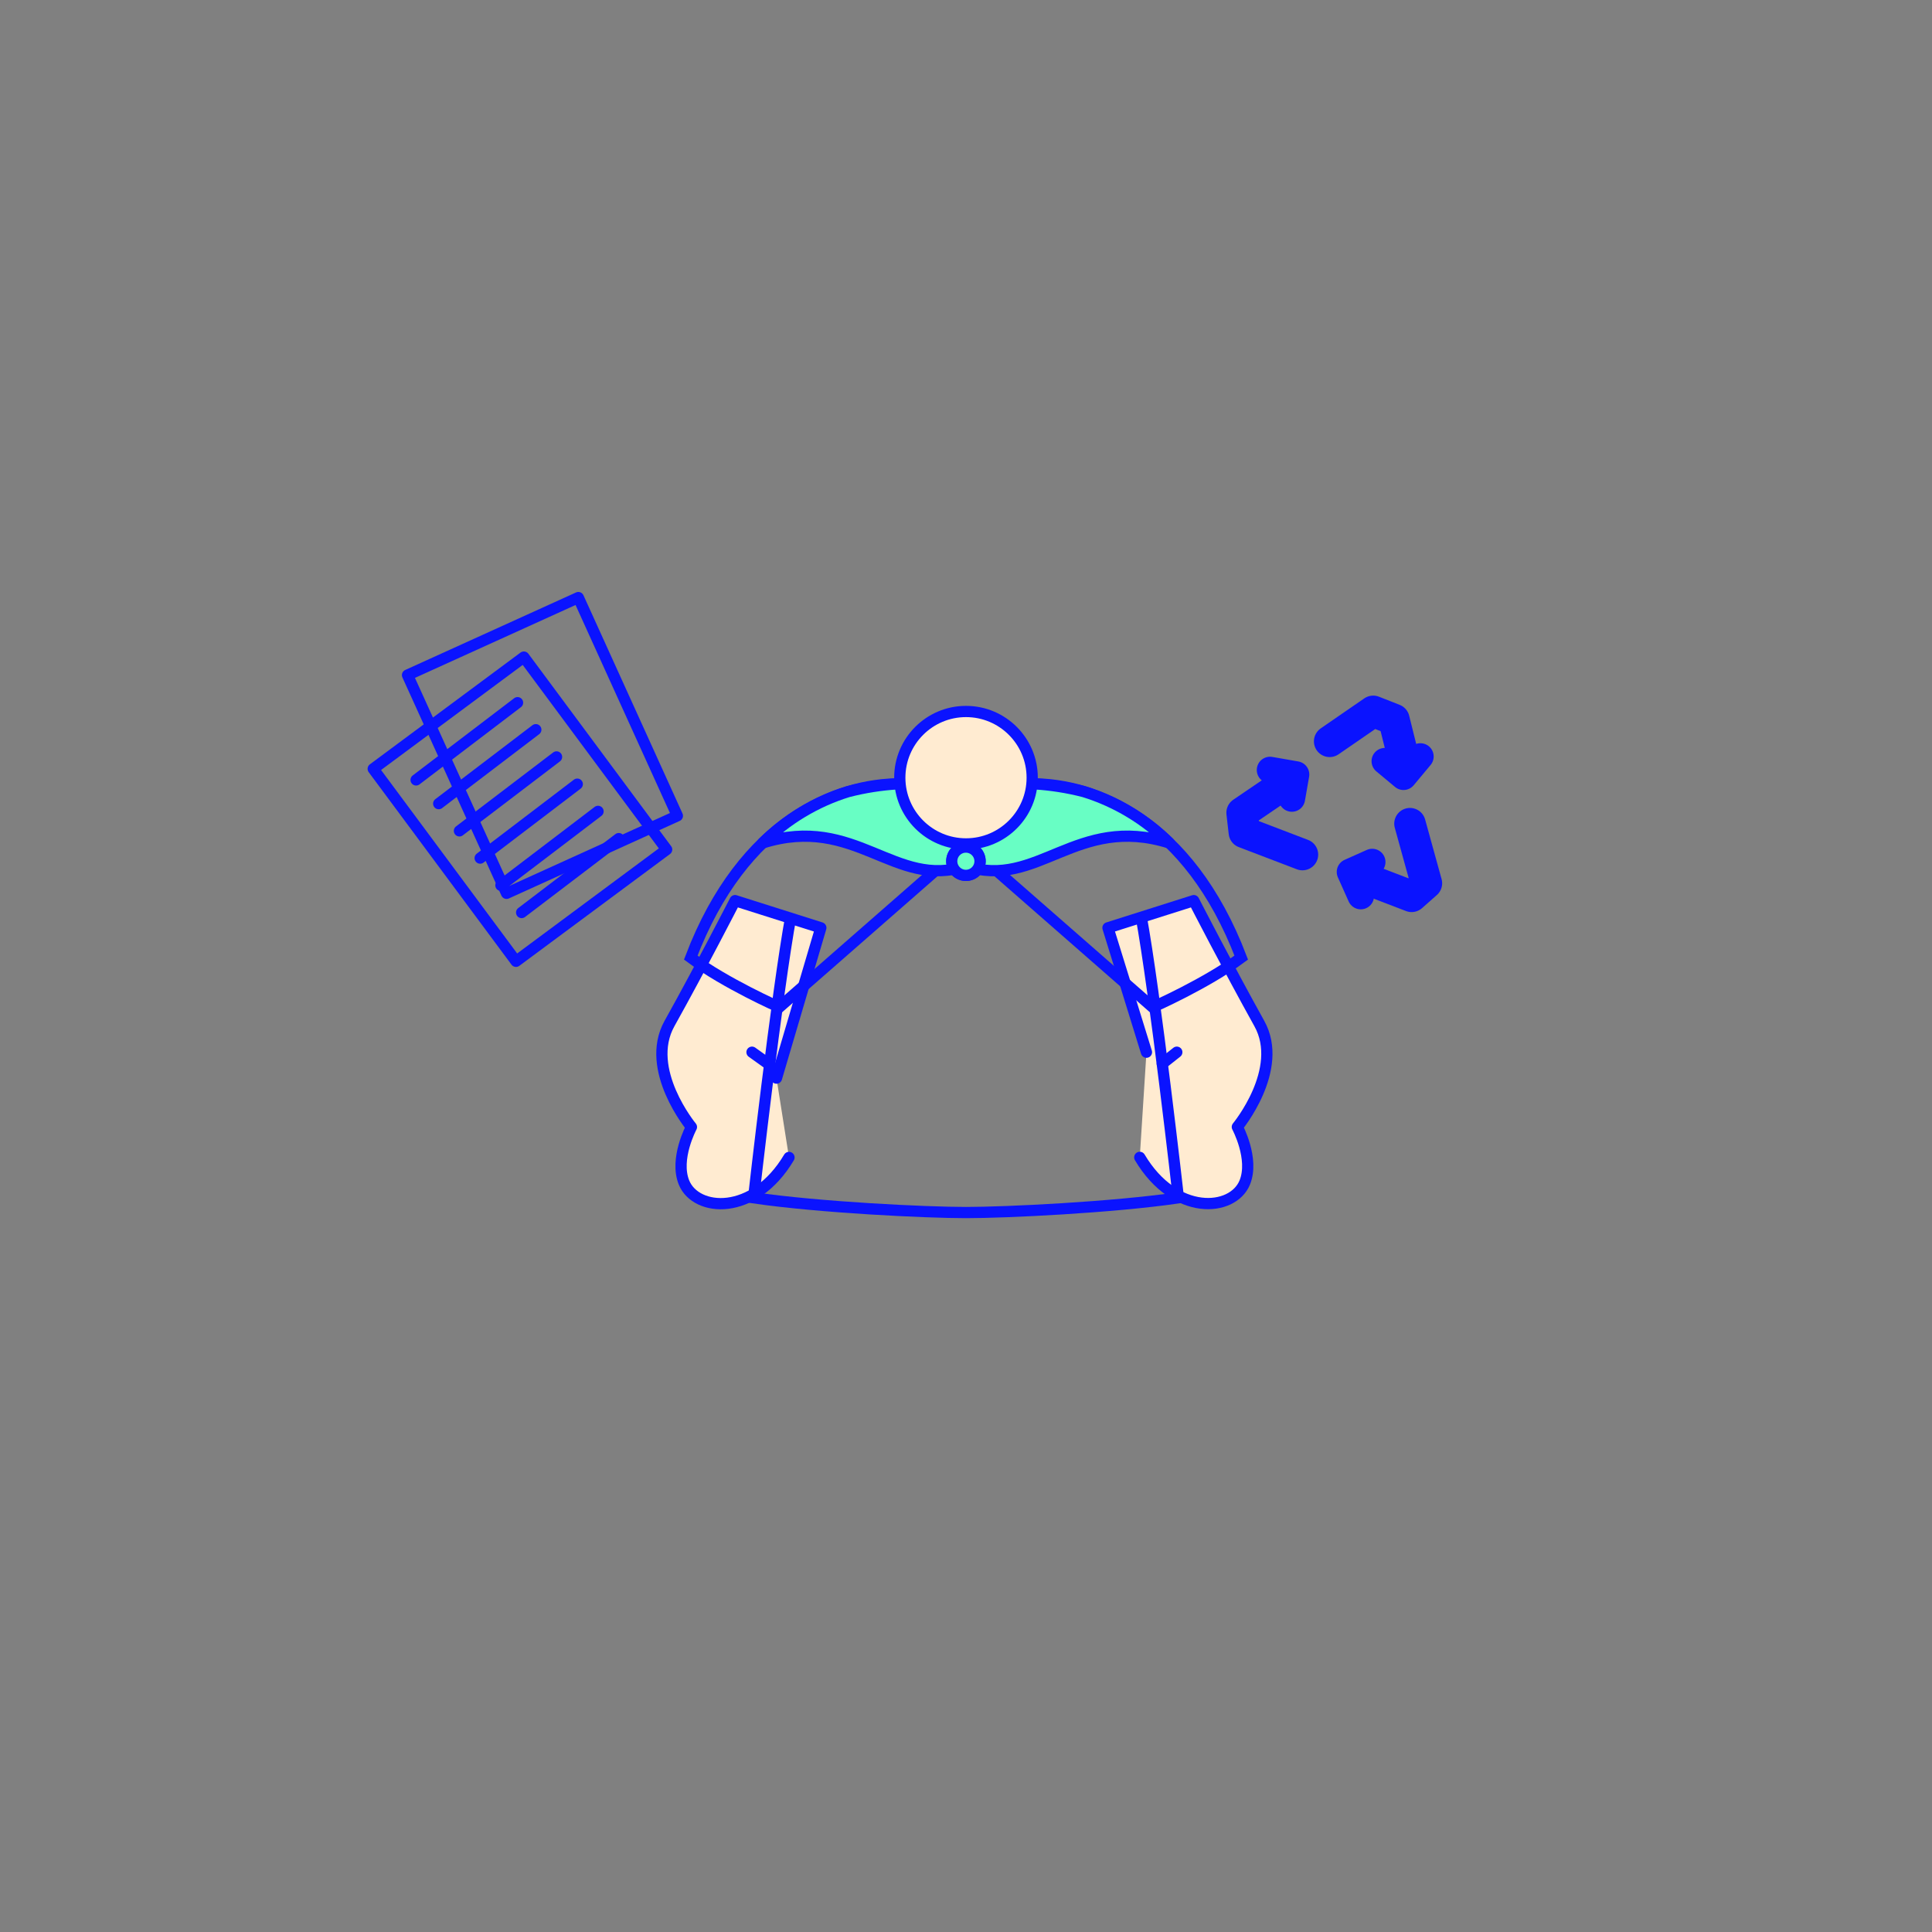 <svg class="tree-image-resource" viewBox="0 0 860 860" fill="none" xmlns="http://www.w3.org/2000/svg">
<rect x="0" y="0" width="860" height="860" fill="#808080" stroke="none"/>
<g clip-path="url(#clip0_203_3512)">
<path d="M510.329 468.37L493.199 413L531.379 400.9C531.379 400.9 546.599 430.5 560.559 455.59C571.959 476.06 550.779 501.64 550.779 501.64C550.779 501.64 558.399 515.81 554.089 526.37C548.759 539.42 523.009 541.54 507.349 515.18" fill="#FFEBD1"/>
<path d="M510.329 468.37L493.199 413L531.379 400.9C531.379 400.9 546.599 430.5 560.559 455.59C571.959 476.06 550.779 501.64 550.779 501.64C550.779 501.64 558.399 515.81 554.089 526.37C548.759 539.42 523.009 541.54 507.349 515.18" stroke="#0A13FF" stroke-width="5" stroke-linecap="round" stroke-linejoin="round"/>
<path d="M345.641 479.91L365.381 413L327.201 400.9C327.201 400.9 312.001 430.54 298.001 455.63C286.601 476.1 307.781 501.68 307.781 501.68C307.781 501.68 300.171 515.85 304.481 526.41C309.801 539.46 335.551 541.58 351.211 515.22" fill="#FFEBD1"/>
<path d="M345.641 479.91L365.381 413L327.201 400.9C327.201 400.9 312.001 430.54 298.001 455.63C286.601 476.1 307.781 501.68 307.781 501.68C307.781 501.68 300.171 515.85 304.481 526.41C309.801 539.46 335.551 541.58 351.211 515.22" stroke="#0A13FF" stroke-width="5" stroke-linecap="round" stroke-linejoin="round"/>
<path d="M430 375.64L346.92 448.35C346.92 448.35 323.16 437.9 307.48 426.26C330.88 364.79 373.06 348.94 400.15 348.94H427" class="fill"/>
<path d="M430 375.64L346.92 448.35C346.92 448.35 323.16 437.9 307.48 426.26C330.88 364.79 373.06 348.94 400.15 348.94H427" stroke="#0A13FF" stroke-width="5" stroke-miterlimit="10"/>
<path d="M430 375.64L513.08 448.35C513.08 448.35 536.84 437.9 552.52 426.26C529.12 364.79 486.94 348.94 459.85 348.94H433" class="fill"/>
<path d="M430 375.64L513.08 448.35C513.08 448.35 536.84 437.9 552.52 426.26C529.12 364.79 486.94 348.94 459.85 348.94H433" stroke="#0A13FF" stroke-width="5" stroke-miterlimit="10"/>
<path d="M503.769 390.84C496.429 372.78 486.459 354.73 429.999 354.73C373.539 354.73 363.569 372.73 356.229 390.84C343.929 421.06 335.449 533.65 335.449 533.65C365.039 537.94 400.679 539.89 429.999 539.75C459.319 539.89 494.999 537.94 524.549 533.65C524.549 533.65 516.069 421.06 503.769 390.84Z" class="fill"/>
<path d="M507.849 407.25C514.189 441.59 524.549 533.19 524.549 533.19C494.959 537.48 447.909 539.75 429.999 539.75C412.089 539.75 364.999 537.48 335.449 533.19C335.449 533.19 345.809 441.59 352.149 407.25" class="fill"/>
<path d="M507.849 407.25C514.189 441.59 524.549 533.19 524.549 533.19C494.959 537.48 447.909 539.75 429.999 539.75C412.089 539.75 364.999 537.48 335.449 533.19C335.449 533.19 345.809 441.59 352.149 407.25" stroke="#0A13FF" stroke-width="5" stroke-miterlimit="10"/>
<path d="M377.5 352.39C363.175 356.824 350.137 364.661 339.5 375.23C380.91 362.23 398.26 396.08 430.01 385.5V377.9L413.65 348.9H399.65C392.172 349.352 384.755 350.52 377.5 352.39Z" fill="#68FEC4" stroke="#0A13FF" stroke-width="5" stroke-linecap="round" stroke-linejoin="round"/>
<path d="M482.5 352.39C496.825 356.824 509.863 364.661 520.5 375.23C479.09 362.23 461.74 396.08 429.99 385.5V377.9L446.35 348.9H460.35C467.828 349.352 475.246 350.52 482.5 352.39Z" fill="#68FEC4" stroke="#0A13FF" stroke-width="5" stroke-linecap="round" stroke-linejoin="round"/>
<path d="M429.999 375.65C446.275 375.65 459.469 362.456 459.469 346.18C459.469 329.904 446.275 316.71 429.999 316.71C413.723 316.71 400.529 329.904 400.529 346.18C400.529 362.456 413.723 375.65 429.999 375.65Z" fill="#FFEBD1" stroke="#0A13FF" stroke-width="5" stroke-miterlimit="10"/>
<path d="M429.999 389.66C433.479 389.66 436.299 386.839 436.299 383.36C436.299 379.881 433.479 377.06 429.999 377.06C426.52 377.06 423.699 379.881 423.699 383.36C423.699 386.839 426.52 389.66 429.999 389.66Z" fill="#68FEC4" stroke="#0A13FF" stroke-width="5" stroke-miterlimit="10"/>
<path d="M429.941 389.66C433.42 389.66 436.241 386.839 436.241 383.36C436.241 379.881 433.42 377.06 429.941 377.06C426.461 377.06 423.641 379.881 423.641 383.36C423.641 386.839 426.461 389.66 429.941 389.66Z" fill="#68FEC4" stroke="#0A13FF" stroke-width="5" stroke-miterlimit="10"/>
<path d="M341.92 473.5L334.74 468.37" stroke="#0A13FF" stroke-width="5" stroke-linecap="round" stroke-linejoin="round"/>
<path d="M517.369 473.5L523.839 468.37" stroke="#0A13FF" stroke-width="5" stroke-linecap="round" stroke-linejoin="round"/>
<path d="M257.438 266.001L181.402 300.509L225.489 397.653L301.525 363.145L257.438 266.001Z" class="fill" stroke="#0A13FF" stroke-width="5" stroke-linecap="round" stroke-linejoin="round"/>
<path d="M233.192 292.489L166.131 342.238L229.691 427.916L296.753 378.166L233.192 292.489Z" class="fill" stroke="#0A13FF" stroke-width="5" stroke-linecap="round" stroke-linejoin="round"/>
<path d="M185.221 347.17L230.381 312.79" stroke="#0A13FF" stroke-width="5" stroke-linecap="round" stroke-linejoin="round"/>
<path d="M195.279 357.73L238.509 324.81" stroke="#0A13FF" stroke-width="5" stroke-linecap="round" stroke-linejoin="round"/>
<path d="M204.51 369.85L247.74 336.93" stroke="#0A13FF" stroke-width="5" stroke-linecap="round" stroke-linejoin="round"/>
<path d="M213.74 381.97L256.97 349.05" stroke="#0A13FF" stroke-width="5" stroke-linecap="round" stroke-linejoin="round"/>
<path d="M222.971 394.09L266.211 361.17" stroke="#0A13FF" stroke-width="5" stroke-linecap="round" stroke-linejoin="round"/>
<path d="M232.199 406.2L275.439 373.29" stroke="#0A13FF" stroke-width="5" stroke-linecap="round" stroke-linejoin="round"/>
<path d="M574.63 347L552.9 361.78L553.9 370.53L579.77 380.41" stroke="#0A13FF" stroke-width="14" stroke-linecap="round" stroke-linejoin="round"/>
<path d="M603.801 389.59L628.361 399L634.951 393.17L627.621 366.64" stroke="#0A13FF" stroke-width="14" stroke-linecap="round" stroke-linejoin="round"/>
<path d="M623.909 334.07L620.479 320.27L611.259 316.64L591.869 330" stroke="#0A13FF" stroke-width="14" stroke-linecap="round" stroke-linejoin="round"/>
<path d="M610.82 383.72L600.93 388.14L605.73 398.87" class="fill"/>
<path d="M610.82 383.72L600.93 388.14L605.73 398.87" stroke="#0A13FF" stroke-width="11.81" stroke-linecap="round" stroke-linejoin="round"/>
<path d="M575.05 355.44L576.91 344.77L565.34 342.75" class="fill"/>
<path d="M575.05 355.44L576.91 344.77L565.34 342.75" stroke="#0A13FF" stroke-width="11.81" stroke-linecap="round" stroke-linejoin="round"/>
<path d="M616.43 338.83L624.75 345.76L632.27 336.74" class="fill"/>
<path d="M616.43 338.83L624.75 345.76L632.27 336.74" stroke="#0A13FF" stroke-width="11.81" stroke-linecap="round" stroke-linejoin="round"/>
</g>
<defs>
<clipPath id="clip0_203_3512">
<rect width="100%" height="100%" class="fill"/>
</clipPath>
</defs>
</svg>

